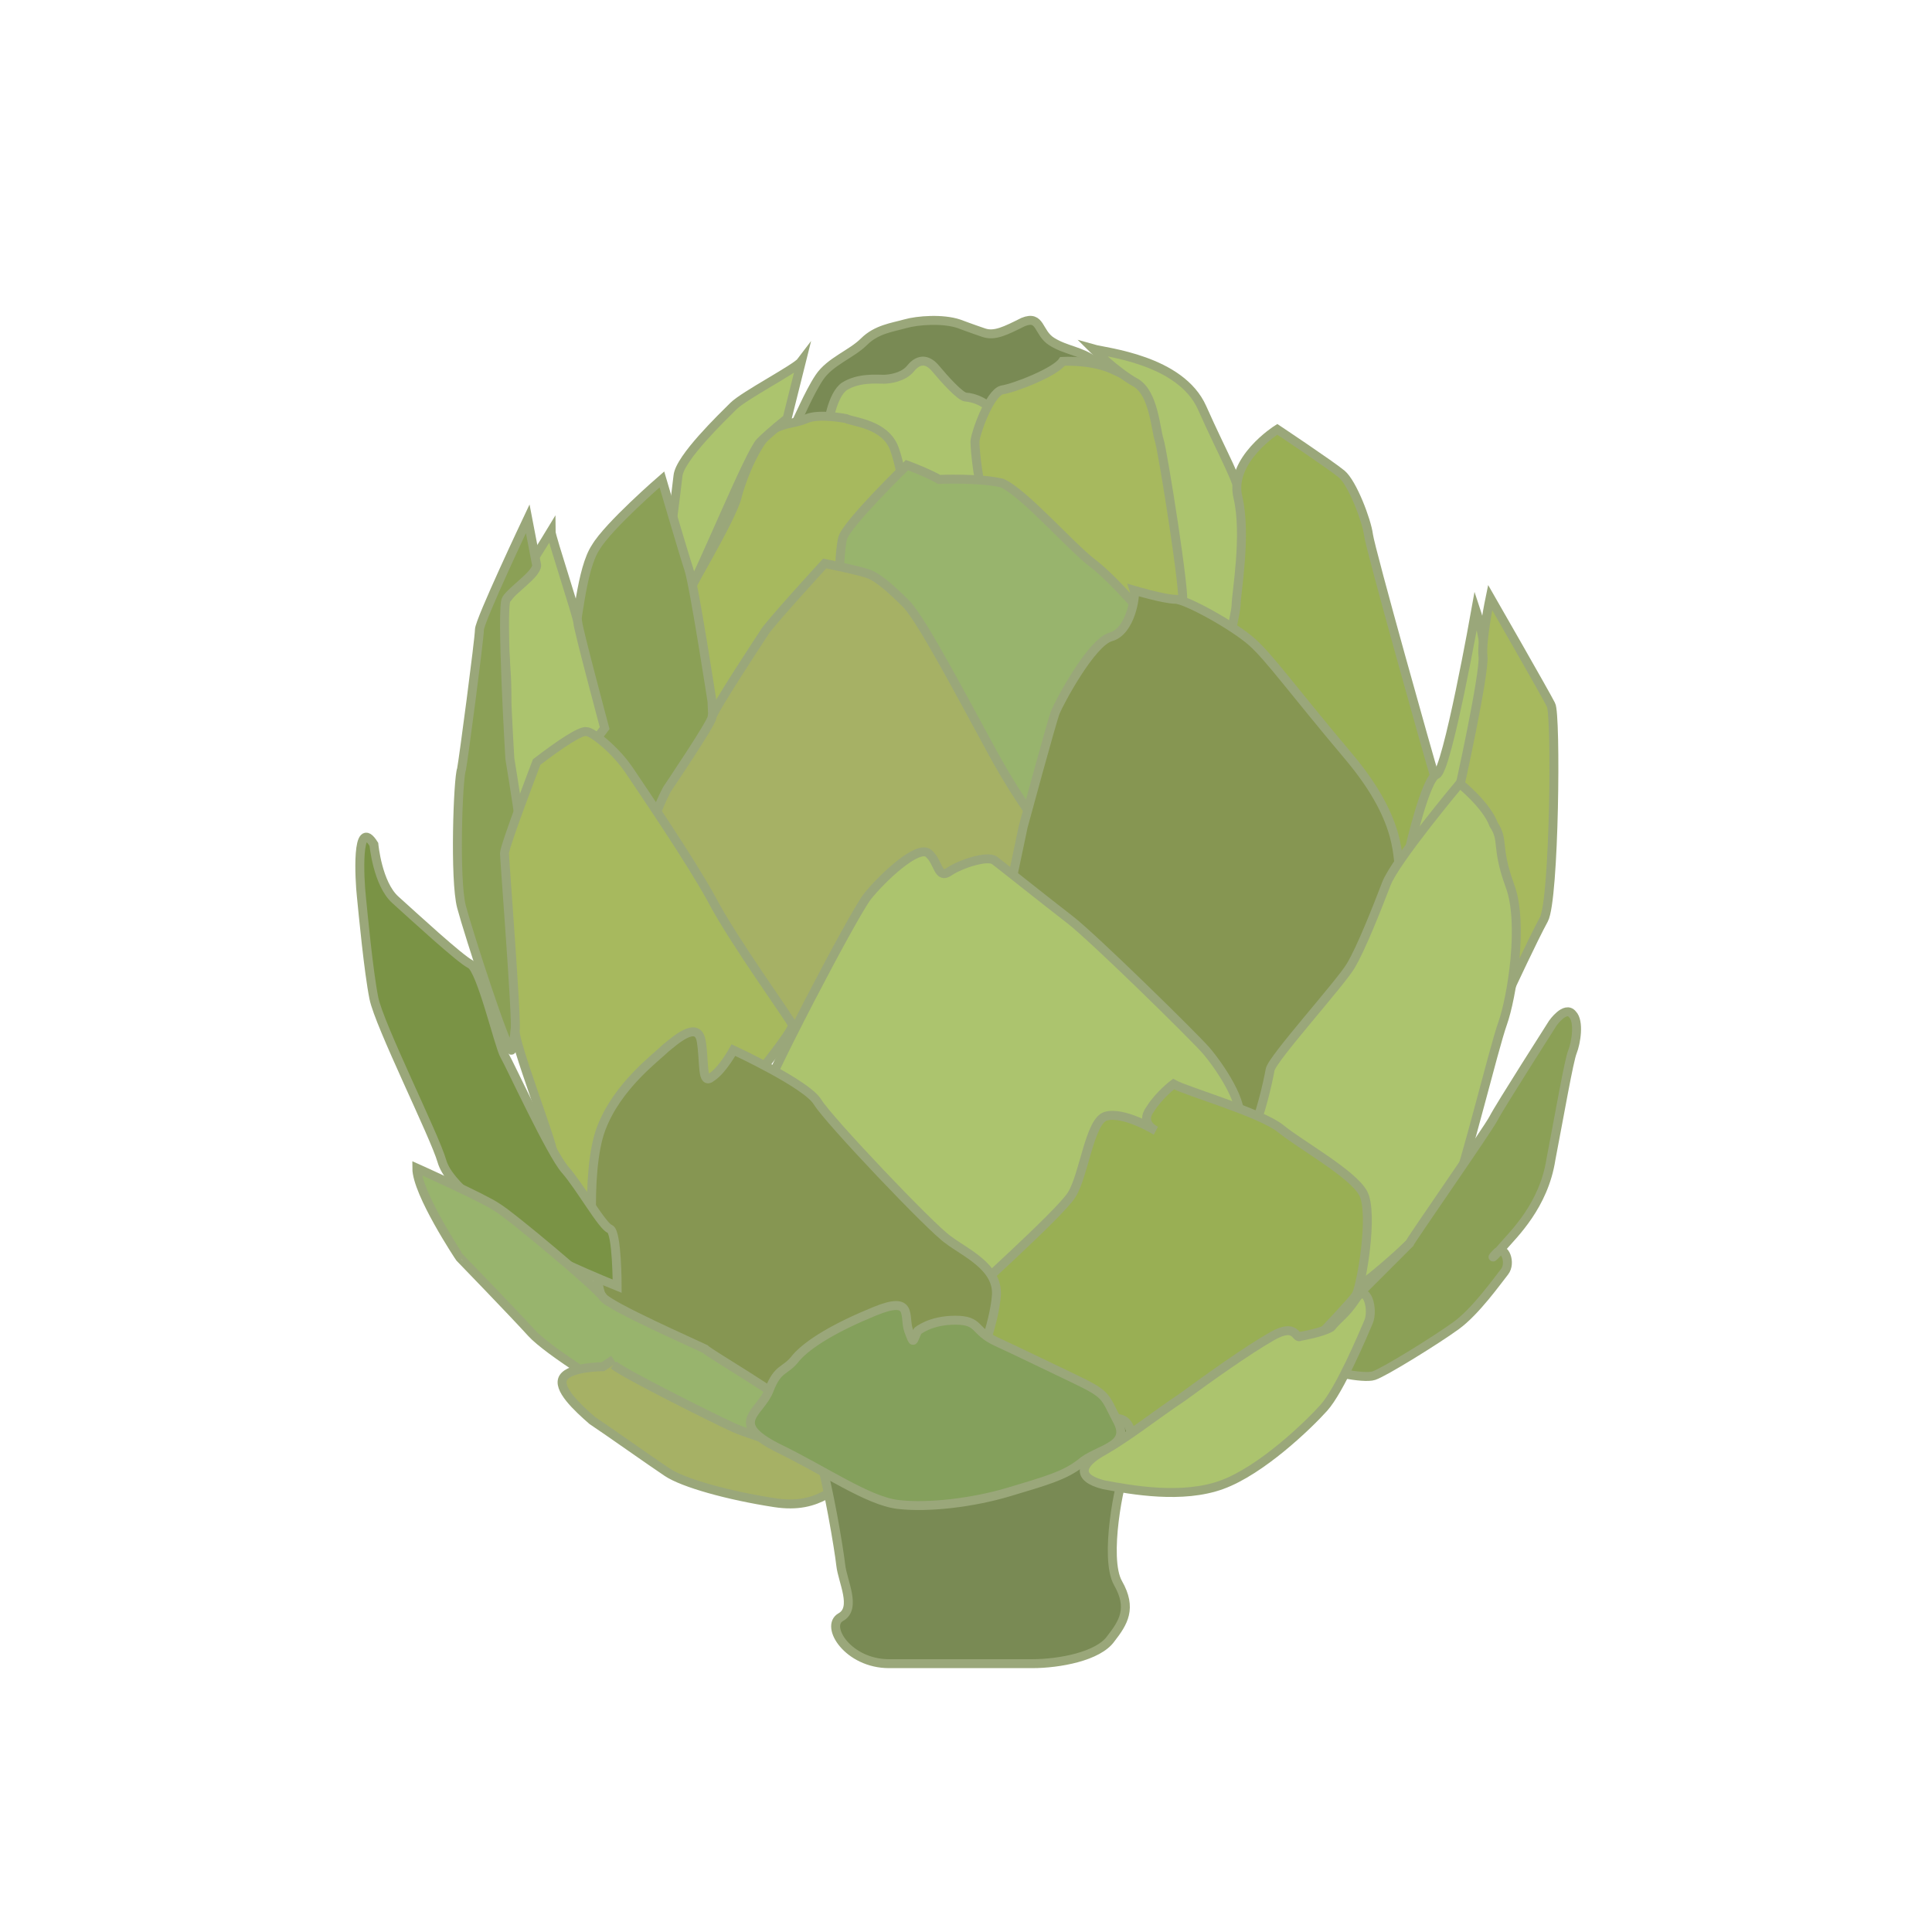 <?xml version="1.0" encoding="utf-8"?>
<!-- Generator: Adobe Illustrator 23.1.1, SVG Export Plug-In . SVG Version: 6.00 Build 0)  -->
<svg version="1.1" id="Layer_1" xmlns="http://www.w3.org/2000/svg" xmlns:xlink="http://www.w3.org/1999/xlink" x="0px" y="0px"
	 viewBox="0 0 108 108" style="enable-background:new 0 0 108 108;" xml:space="preserve">
<style type="text/css">
	.st0{fill:#798A54;stroke:#9AA77A;stroke-width:0.5;stroke-miterlimit:10;}
	.st1{fill:#ACC46E;stroke:#9AA77A;stroke-width:0.5;stroke-miterlimit:10;}
	.st2{fill:#A7B95E;stroke:#9AA77A;stroke-width:0.5;stroke-miterlimit:10;}
	.st3{fill:#99AF54;stroke:#9AA77A;stroke-width:0.5;stroke-miterlimit:10;}
	.st4{fill:#98B46D;stroke:#9AA77A;stroke-width:0.5;stroke-miterlimit:10;}
	.st5{fill:#8BA056;stroke:#9AA77A;stroke-width:0.5;stroke-miterlimit:10;}
	.st6{fill:#A6B165;stroke:#9AA77A;stroke-width:0.5;stroke-miterlimit:10;}
	.st7{fill:#869652;stroke:#9AA77A;stroke-width:0.5;stroke-miterlimit:10;}
	.st8{fill:#7A9345;stroke:#9AA77A;stroke-width:0.5;stroke-miterlimit:10;}
	.st9{fill:#84A05C;stroke:#9AA77A;stroke-width:0.5;stroke-miterlimit:10;}
</style>
<g>
	<path class="st0" d="M53.6,18.1c-0.9-0.3-2.3-0.2-3,0c-0.7,0.2-1.6,0.3-2.3,1c-0.7,0.7-1.9,1.1-2.5,2s-1.2,2.4-1.4,2.7
		c-0.2,0.3,0.3,1,2.1,2.1c1.7,1,4.2,3.2,5.2,3.1c0.9-0.1,4.2-1.5,4.4-1.8c0.2-0.3,2.7-3.5,2.9-3.7c0.3-0.2,2.7-1.4,2.8-1.6
		c0.1-0.3,0.2-1.1-0.6-1.7c-0.8-0.6-1.6-0.6-2.4-1.1c-0.8-0.5-0.6-1.5-1.6-1.1c-1,0.5-1.6,0.8-2.2,0.6
		C54.4,18.4,53.6,18.1,53.6,18.1z"/>
	<path class="st1" d="M46.2,24.1c0.1-0.4,0.3-2,1-2.5c0.8-0.5,1.8-0.4,2.2-0.4c0.3,0,1.1-0.1,1.5-0.6s0.9-0.6,1.4,0
		c0.5,0.6,1.4,1.6,1.7,1.6s1.5,0.3,1.6,1.2c0.2,0.9-0.2,4.1-0.5,4.3s-3.5,0.2-4.2,0c-0.7-0.2-2.3-1-2.9-1.4
		c-0.5-0.4-2.3-2.2-2.3-2.2"/>
	<path class="st2" d="M59.4,20.2c-0.4,0.6-2.7,1.5-3.4,1.6c-0.7,0.2-1.5,2.5-1.5,2.9s0.2,2.8,0.7,3.5c0.5,0.8,4,6.1,5.3,6.7
		s6.7,2.8,7.1,2.6s-0.8-9.4-1.3-10.7c-0.5-1.3-1.2-3.7-1.9-4.6c-0.7-0.9-0.8-0.9-2.1-1.5C61.1,20.1,59.4,20.2,59.4,20.2z"/>
	<path class="st1" d="M61.1,19.5c0.7,0.2,4.9,0.6,6.1,3.3c1.2,2.7,2.1,4.2,2.1,5c0,0.8,1.7,5.6,1.8,5.9c0.1,0.3-0.9,3.1-1.2,3.4
		c-0.3,0.3-3.9-3.1-3.8-3.4c0.2-0.3-1.1-8.5-1.3-9.1s-0.3-2.6-1.3-3.2C62.4,20.8,61.1,19.5,61.1,19.5z"/>
	<path class="st2" d="M47.3,23.4c0.4,0.2,2.2,0.3,2.7,1.7c0.5,1.4,0.8,4,0.8,4.3s-2.7,3.7-3.4,4.1s-8.3,8.6-8.3,8.2S37.7,34.6,38,34
		c0.3-0.7,2.9-5,3.2-6.2c0.3-1.2,1.2-3.3,2-3.8c0.8-0.4,1.2-0.3,1.9-0.6S47.3,23.4,47.3,23.4z"/>
	<path class="st1" d="M44.8,20.2c-0.3,0.4-3.2,1.9-3.8,2.5c-0.6,0.6-3,2.9-3.1,3.9c-0.1,0.9-0.5,4-0.6,4.6c-0.1,0.5,0.4,3.3,1.2,1.9
		c0.8-1.4,3.4-7.8,4-8.4c0.6-0.6,1.5-1.3,1.5-1.3L44.8,20.2z"/>
	<path class="st3" d="M71.4,24c0,0-2.7,1.7-2.2,3.8s-0.1,5.4-0.1,6c0,0.6-1,4.4-0.9,4.8c0.2,0.4,4.7,6.4,5.3,6.9
		c0.5,0.5,6.3,6.4,6.7,5.9c0.4-0.5,0.2-7.4,0-8c-0.2-0.6-3.6-12.7-3.7-13.5s-0.9-2.9-1.5-3.4S71.4,24,71.4,24z"/>
	<path class="st4" d="M52.5,26.8c-0.7-0.4-1.8-0.8-1.8-0.8s-3.4,3.3-3.6,4.1c-0.2,0.9-0.3,3.5,0,4.7c0.3,1.2,9.1,12.7,9.1,12.7
		s4.5-0.7,4.9-2s3.1-10.8,3.1-10.8s-1.8-2.2-3.1-3.2c-1.2-0.9-3.9-4-5.1-4.5C54.7,26.7,52.5,26.8,52.5,26.8z"/>
	<path class="st5" d="M37,26.8c0,0,1.2,4.1,1.5,5s1.3,7.4,1.3,7.4s0.3,5.9,0,6c-0.3,0.2-5.9,2-5.9,2s-2.4-3.5-2.3-3.9
		c0.1-0.3-0.1-4.5,0.3-6.5s0.6-5,1.4-6.2C34,29.4,37,26.8,37,26.8z"/>
	<path class="st6" d="M46.1,31.5c0,0-3.3,3.6-3.4,3.9c-0.2,0.3-2.9,4.4-2.9,4.7c0,0.3-2.5,4-2.5,4s-1.4,2.5-0.7,3.5
		c0.7,1,6.5,11,7.2,10.6s9.2-6,9.2-6s6.2-4,6-4.6s-1.7-2.2-3.5-5.5s-3.9-7.3-4.8-8.3c-0.9-0.9-1.6-1.5-2.1-1.7S46.1,31.5,46.1,31.5z
		"/>
	<path class="st1" d="M30.8,29.7c0,0.3,1.5,4.8,1.5,5.1c0,0.3,1.5,5.9,1.5,5.9s-2.8,3.7-2.9,4.1S29,48.3,29,47.2s-0.9-5.9-0.7-7.7
		c0.2-1.8-0.5-5.5,0-6S30.8,29.7,30.8,29.7z"/>
	<path class="st5" d="M29.5,29c0,0-2.7,5.7-2.7,6.2c0,0.5-0.9,7.3-1,7.8c-0.2,0.5-0.4,6.2,0,7.7s2.6,8.3,2.8,8
		c0.3-0.3,0.5-7.5,0.9-8c0.3-0.5-1-8.3-1-8.3s-0.5-8.4-0.2-8.9s1.7-1.4,1.7-1.9C29.9,31.1,29.5,29,29.5,29z"/>
	<path class="st2" d="M30,42.6c0,0-1.8,4.7-1.8,5.1c0,0.3,0.7,9.3,0.6,9.9c-0.1,0.6,2.1,6.3,2.1,6.8c0,0.5,1.8,2.6,2.1,2.7
		c0.3,0.1,4.4-1.5,4.9-1.8c0.5-0.3,3.7-4.1,4-4.6c0.3-0.5,2.4-3,2.4-3.4c-0.1-0.3-3.3-4.7-4.5-7c-1.2-2.2-3.8-6-4.6-7.2
		s-2.1-2.2-2.4-2.2C32.5,40.8,31.3,41.6,30,42.6z"/>
	<path class="st7" d="M63.4,33c0.1,0.3-0.2,2.3-1.3,2.6c-1.1,0.3-2.9,3.7-3.1,4.2s-1.8,6.4-1.8,6.4L56.4,50c0,0,6.3,9.7,7.8,10.1
		c1.5,0.3,5.4,3.1,5.9,3.1c0.5,0,5.3-4.6,6.1-5.3s2.3-8.7,2.1-9.2c-0.3-0.5,0.3-2.6-2.9-6.4c-3.2-3.8-4.4-5.5-5.4-6.4
		s-3.7-2.4-4.3-2.4S63.4,33,63.4,33z"/>
	<path class="st1" d="M82.5,34.1c0,0-1.6,9-2.2,9.2c-0.6,0.2-1.5,4.1-1.5,4.1l3.8-1.6c0,0,0.3-3,0.4-4.1c0.1-1.1-0.1-3.6,0-4.9
		C83,35.6,82.5,34.1,82.5,34.1z"/>
	<path class="st2" d="M83.3,33.4c0,0,3.1,5.4,3.4,6c0.3,0.5,0.2,10.9-0.4,12c-0.6,1.1-1.9,3.9-1.9,3.9s-2.2-4.4-2.2-5.3
		s-0.9-4.5-0.8-5.2c0.2-0.7,1.6-7.2,1.5-8.1S83.3,33.4,83.3,33.4z"/>
	<path class="st1" d="M42.6,61.5c0.1-0.8,5.1-10.4,5.9-11.4c0.8-1,2.8-2.9,3.4-2.4c0.6,0.5,0.5,1.5,1.2,1c0.6-0.4,2.1-0.9,2.5-0.6
		c0.4,0.3,2.9,2.3,4.2,3.3c1.3,1,6.9,6.5,7.6,7.3c0.7,0.8,2.3,3.1,1.8,4c-0.5,1-5.6,7.4-7.4,8c-1.9,0.6-5.7,2.8-7.2,2.2
		s-7.5-3.8-8.4-4.6c-0.9-0.9-3.9-3.5-4-4.2S42.6,61.5,42.6,61.5z"/>
	<path class="st1" d="M81.6,43.8c0,0-3.6,4.3-4.1,5.6s-1.4,3.6-2,4.6c-0.6,1-4.4,5.2-4.5,5.8c-0.1,0.6-0.6,2.8-1,3.4
		c-0.3,0.5,2.1,5.7,2.1,5.7s2.9,3.5,3.7,3.1c0.8-0.4,4.9-4,5.5-5.4s2.2-8,2.7-9.4c0.5-1.4,1.2-5.6,0.4-7.7c-0.8-2.2-0.3-2.5-0.9-3.4
		C83.1,45,81.6,43.8,81.6,43.8z"/>
	<path class="st5" d="M86.8,57.2c0,0-3,4.7-3.3,5.3c-0.3,0.6-4.7,6.9-4.7,7c-0.1,0.1-2.9,2.9-2.9,2.9s-2.5,3.8-2.2,4
		c0.3,0.2,2.5,0.7,3.1,0.5c0.6-0.2,3.5-2,4.6-2.8s2.3-2.5,2.7-3c0.4-0.5,0-1.5-0.4-1.1s-0.3,0.4,0.3-0.3s2.3-2.3,2.7-4.9
		c0.5-2.6,1-5.5,1.2-6c0.2-0.5,0.4-1.7,0-2.1C87.5,56.2,86.8,57.2,86.8,57.2z"/>
	<path class="st3" d="M65.6,60.6c0.7,0.4,4.9,1.6,6,2.5s4,2.5,4.6,3.6c0.6,1.1-0.1,5.2-0.4,5.7c-0.3,0.5-5.5,5.9-5.7,5.9
		s-5.7,3.4-7.6,2.3c-1.9-1.1-7.2-3.6-7.9-4.3c-0.7-0.7-1.3-2.9-1-3.3c0.3-0.4,5.6-5.1,6.3-6.2c0.7-1.1,1-4.1,1.9-4.4
		c1-0.3,2.8,0.8,2.8,0.8s-0.9-0.4-0.3-1.2C64.8,61.2,65.6,60.6,65.6,60.6z"/>
	<path class="st7" d="M41,58.7c0,0,4.1,1.9,4.7,2.9s6.4,7.1,7.3,7.7c0.9,0.7,2.8,1.5,2.7,3.1c-0.1,1.5-1.1,4.5-1.7,4.5
		c-0.6,0.1-6.5,0.6-7.7,0.9c-1.1,0.3-0.3,3.3-3.9,1.1c-3.6-2.2-8.3-5.1-8.8-6.5c-0.5-1.5-0.9-6.9,0-9.3c0.9-2.4,3.1-4,3.6-4.5
		c0.5-0.4,1.8-1.6,2-0.4s0,2.5,0.6,2C40.4,59.8,41,58.7,41,58.7z"/>
	<path class="st8" d="M20.9,47.2c0,0,0.2,2.2,1.2,3.1c1,0.9,3.6,3.3,4.2,3.6c0.6,0.3,1.6,4.6,1.9,5.1c0.3,0.5,2.6,5.5,3.4,6.4
		c0.8,0.9,2.1,3.2,2.5,3.3c0.4,0.2,0.4,3.2,0.4,3.2s-5.5-2.2-6.3-3.2c-0.8-1-3.1-2.4-3.5-3.8c-0.4-1.4-3.5-7.6-3.8-9.1
		c-0.3-1.5-0.6-4.7-0.7-5.7C20.1,49.2,19.9,45.6,20.9,47.2z"/>
	<path class="st4" d="M23.3,65.3c0,0,3.8,1.7,4.5,2.2c0.7,0.4,5.6,4.5,5.9,5c0.3,0.5,5.3,2.7,5.7,2.9c0.3,0.3,4.3,2.6,5,3.4
		c0.7,0.8,1.6,3.7,0.5,3.4c-1.1-0.3-7.7-3.1-9.1-3.7s-5.2-3-6.1-4s-4-4.2-4-4.2S23.3,66.7,23.3,65.3z"/>
	<path class="st6" d="M34.3,76.3c0.6,0.5,5.6,3,6.7,3.5s4.9,1.6,5.9,1.7c1,0.1,2.8,0.1,1.3,0.8c-1.5,0.7-2.3,2.1-4.9,1.7
		c-2.6-0.4-5.1-1.1-6-1.7c-0.9-0.6-3.3-2.3-4.2-2.9c-0.8-0.7-2-1.8-1.6-2.4c0.4-0.6,2.2-0.6,2.2-0.6l0.6-0.4"/>
	<path class="st0" d="M45.8,81.4c0.5,1.6,1.1,5.2,1.2,6.1s0.9,2.4,0,2.9s0.4,2.6,2.7,2.6c2.2,0,6.5,0,8,0s3.7-0.4,4.4-1.4
		c0.7-0.9,1.2-1.7,0.4-3.1c-0.8-1.4,0.1-5.8,0.4-6.3c0.3-0.4,0.8-2.8-0.4-2.9c-1.2-0.1-2.4,0.2-5,0.6c-2.6,0.4-4.5,0.5-5.9,0.5
		C50.3,80.4,45.8,81.4,45.8,81.4z"/>
	<path class="st9" d="M51.3,74.4c-0.3,0.6-0.2,0.8-0.5,0c-0.3-0.8,0.3-2-1.9-1.1s-3.7,1.8-4.4,2.6c-0.6,0.8-1,0.5-1.5,1.8
		c-0.5,1.3-2.3,1.8,0.4,3.2c2.7,1.3,5.1,3,6.8,3.2c1.7,0.2,4.2-0.1,6.2-0.7c2-0.6,3.1-0.9,4-1.6c0.9-0.8,2.8-0.9,2.1-2.3
		c-0.8-1.5-0.5-1.5-2.6-2.5s-2.9-1.4-4.2-2s-0.9-1.2-2.3-1.2C52,73.8,51.3,74.4,51.3,74.4z"/>
	<path class="st1" d="M72.7,74.7c-0.3,0.2-0.2-0.8-1.6,0c-1.4,0.8-3.5,2.3-5,3.4c-1.5,1-3,2.2-4.4,3c-1.3,0.7-1.6,1.5,0,1.9
		c1.6,0.3,4.4,0.8,6.6,0s4.8-3.3,5.7-4.3s2.2-4.1,2.5-4.8s-0.1-2.2-0.7-1.3s-0.9,1-1.4,1.6C73.9,74.5,72.7,74.7,72.7,74.7z"/>
</g>
</svg>
